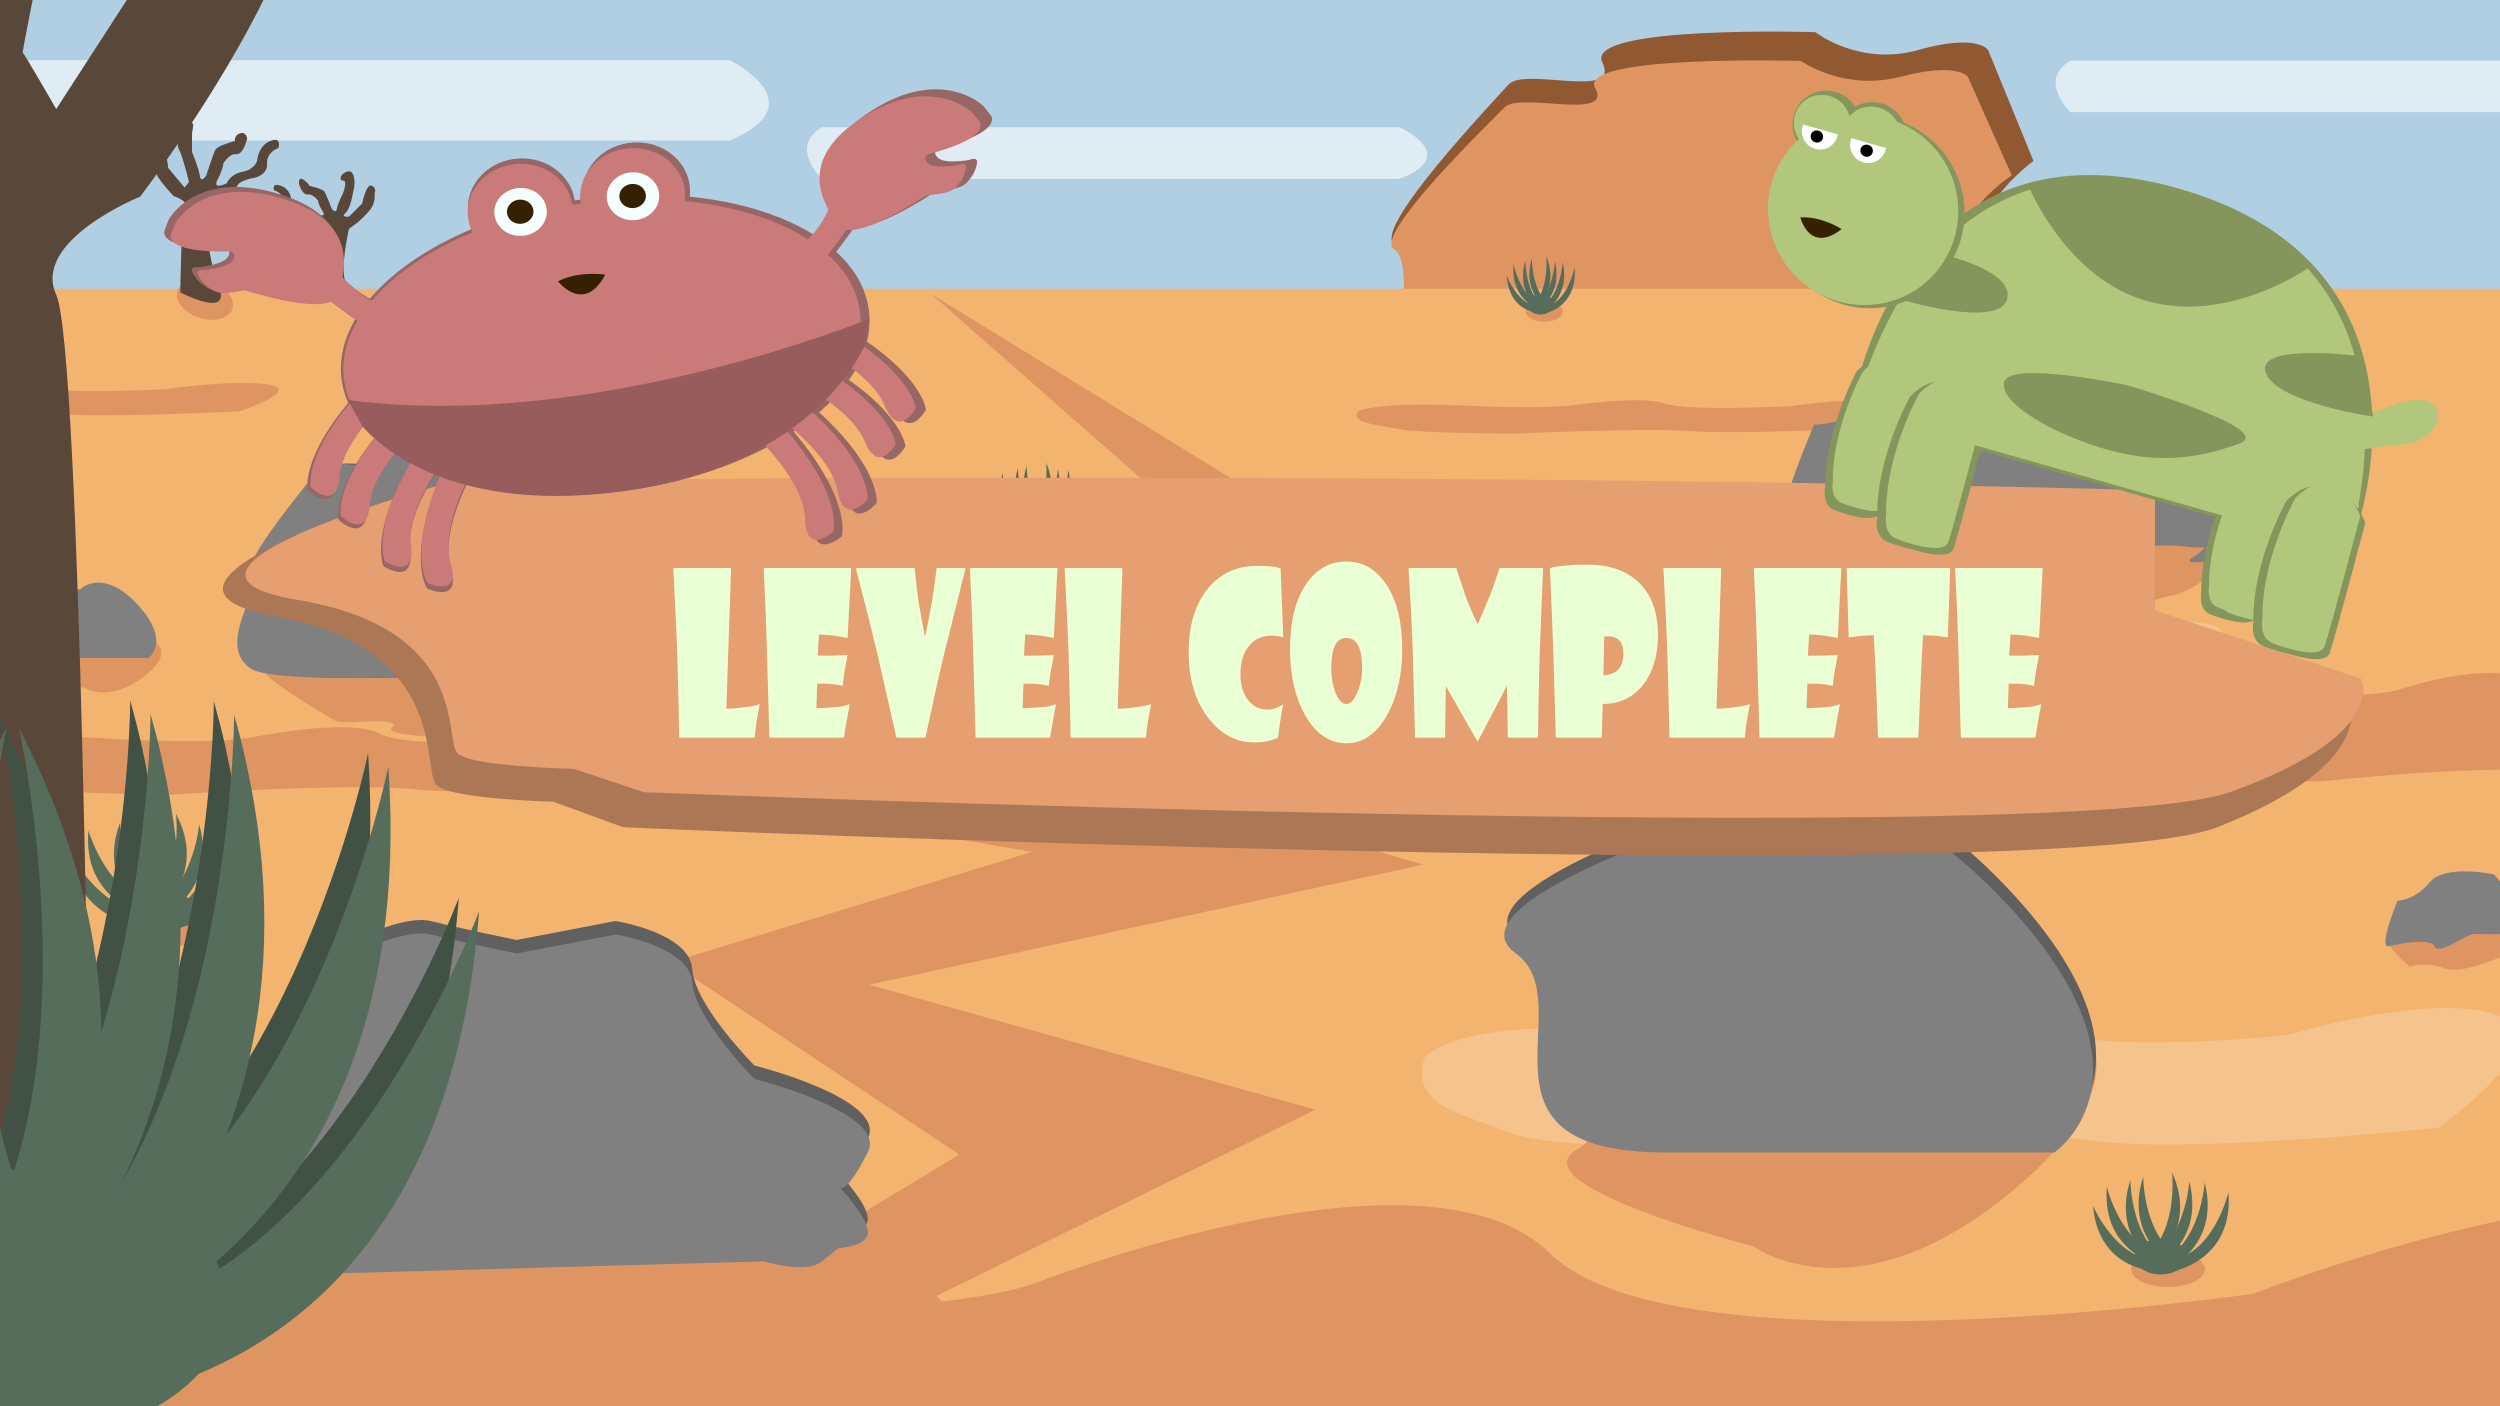 <?xml version="1.0" encoding="UTF-8"?><svg id="Layer_1" xmlns="http://www.w3.org/2000/svg" width="1920" height="1080" viewBox="0 0 1920 1080"><rect x="0" y="0" width="1920" height="1080" fill="#333333" stroke="none"/><defs><style>.cls-1{fill:#de9562;}.cls-1,.cls-2,.cls-3,.cls-4,.cls-5,.cls-6,.cls-7,.cls-8,.cls-9,.cls-10,.cls-11,.cls-12,.cls-13,.cls-14,.cls-15,.cls-16,.cls-17,.cls-18,.cls-19,.cls-20,.cls-21,.cls-22,.cls-23,.cls-24{stroke-width:0px;}.cls-2{fill:#415245;}.cls-3{fill:#606060;}.cls-4{fill:#c97a79;}.cls-5{fill:#ebffd4;}.cls-7{fill:#e59f71;}.cls-8{fill:#ac7755;}.cls-9{fill:#f4fffe;}.cls-10{fill:#576d5c;}.cls-11{fill:#b1c87c;}.cls-12{fill:gray;}.cls-13{fill:#b0cfe3;}.cls-14{fill:#f3b46f;}.cls-15{fill:#976665;}.cls-16{fill:#fff;}.cls-17{fill:#85965d;}.cls-18{fill:#59483a;}.cls-19{fill:#915932;}.cls-20{fill:#dfecf4;}.cls-21{fill:#975c5b;}.cls-22{fill:#404040;}.cls-23{fill:#352000;}.cls-24{fill:#f5c38c;}</style></defs><rect class="cls-13" x="-60.67" y="-1.9" width="1996.45" height="235.04"/><path class="cls-19" d="m1070.86,287.49l550.37-26.81s-24.69-69.63-74.06-79.27c-49.37-9.64,14.52-57.86,14.52-57.86l-34.85-85.19s-8.18-12.86-53.47,0c-45.28,12.86-79.21-13.66-79.21-13.66,0,0-178.09-5.63-163.57,23.31,14.52,28.93-59.81,3.21-72.02,16.88-12.21,13.66-105.15,111.27-87.72,122.74,17.43,11.47,0,99.87,0,99.87Z"/><path class="cls-1" d="m1070.7,280.24l531.81-23.82s-23.85-61.85-71.56-70.42c-47.71-8.57,14.03-51.4,14.03-51.4l-33.68-75.68s-7.91-11.42-51.66,0c-43.75,11.42-76.54-12.14-76.54-12.14,0,0-172.08-5-158.05,20.7,14.03,25.7-57.79,2.86-69.59,14.99-11.8,12.14-101.6,98.85-84.76,109.04,16.84,10.19,0,88.72,0,88.72Z"/><rect class="cls-14" x="-60.67" y="221.74" width="1996.45" height="894.59"/><path class="cls-20" d="m-63.27,46.24h623.8s67.49,33.23,0,61.65H-63.27s-36.39-37.84,0-61.65Z"/><path class="cls-20" d="m631.28,97.68h443.51s47.99,21.38,0,39.67h-443.51s-25.88-24.35,0-39.67Z"/><path class="cls-20" d="m1590.24,46.45h443.51s47.99,21.38,0,39.67h-443.51s-25.88-24.35,0-39.67Z"/><path class="cls-1" d="m-116.07,1056.06s69.88-114.03,430.62-69.85c360.74,44.18,478.45,0,478.45,0,0,0,301.01-118.88,397.44-23.58,96.43,95.3,540.51,30.88,540.51,30.88,0,0,306.06-120.88,446.41-53.27,140.35,67.61-127.21,309.25-127.21,309.25,0,0-547.18,75.24-747.8,34.49-200.63-40.75-746.04,29.59-746.04,29.59,0,0-410.19-3.98-497.39-52.81-87.2-48.83-209.04-68.86-174.99-204.71Z"/><path class="cls-1" d="m-36.81,575.91s17.57-15.2,108.26-9.31c90.69,5.89,120.28,0,120.28,0,0,0,75.68-15.84,99.92-3.14s135.89,4.12,135.89,4.12c0,0,76.94-16.11,112.23-7.1,35.29,9.01-31.98,41.22-31.98,41.22,0,0-137.56,10.03-188,4.6-50.44-5.43-187.55,3.94-187.55,3.94,0,0-103.12-.53-125.04-7.04-21.92-6.51-52.55-9.18-43.99-27.28Z"/><path class="cls-24" d="m1094.07,812.13s25.12-31.78,154.8-19.46c129.68,12.31,172,0,172,0,0,0,108.21-33.13,142.88-6.57,34.67,26.56,194.31,8.6,194.31,8.6,0,0,110.03-33.68,160.48-14.84,50.46,18.84-45.73,86.17-45.73,86.17,0,0-196.71,20.96-268.83,9.61-72.12-11.35-268.19,8.25-268.19,8.25,0,0-147.46-1.11-178.81-14.72-31.35-13.61-75.15-19.19-62.91-57.04Z"/><path class="cls-1" d="m1613.35,544.84s17.57-24.51,108.26-15.01c90.69,9.5,120.28,0,120.28,0,0,0,75.68-25.55,99.92-5.07,24.24,20.48,135.89,6.64,135.89,6.64,0,0,76.94-25.98,112.23-11.45,35.29,14.53-31.98,66.46-31.98,66.46,0,0-137.56,16.17-188,7.41-50.44-8.76-187.55,6.36-187.55,6.36,0,0-103.12-.86-125.04-11.35-21.92-10.49-52.55-14.8-43.99-44Z"/><path class="cls-1" d="m289.8,805.48s32.23-4.89,33.76-10.76,26.16-1.46,31.68-3.51c5.51-2.06,27.99-8.91,27.99-8.91,0,0,7.48,5.6,5.49,16.75-2,11.15.1,1.8-9.51,16.53,0,0-34.21,16.75-48.87,11.32-14.67-5.43-26.71-1.29-26.71-1.29,0,0-22.1-18.68-13.81-20.13Z"/><path class="cls-12" d="m287.54,809.9s31.81-7.69,35.05,0c3.24,7.69,25.05-9.83,30.87-9.4s29.06,0,29.06,0c0,0,5.31-11.41,0-26.42-5.31-15.01-.46-2.62-14.03-19.28,0,0-37.32-8.35-49.44,6.08-12.12,14.43-24.72,14-24.72,14,0,0-15.03,36.74-6.79,35.03Z"/><path class="cls-1" d="m58.93,492.33h59.08s17.83,8.69-8.58,28.1-43.5,8.18-43.5,8.18c0,0-40.26-9.2-29.84-14.56s-9-21.72,22.85-21.72Z"/><path class="cls-12" d="m55.05,505.34h59.08s17.83-12.72-8.58-41.16c-26.41-28.44-43.5-11.97-43.5-11.97,0,0-40.26,13.47-29.84,21.33s-9,31.81,22.85,31.81Z"/><path class="cls-1" d="m1836.75,722.27s32.23-4.89,33.76-10.76c1.52-5.87,26.16-1.46,31.68-3.51,5.51-2.06,27.99-8.91,27.99-8.91,0,0,7.48,5.6,5.49,16.75-2,11.15.1,1.8-9.51,16.53,0,0-34.21,16.75-48.87,11.32-14.67-5.43-26.71-1.29-26.71-1.29,0,0-22.1-18.68-13.81-20.13Z"/><path class="cls-12" d="m1834.48,726.7s31.81-7.69,35.05,0c3.24,7.69,25.05-9.83,30.87-9.4s29.06,0,29.06,0c0,0,5.31-11.41,0-26.42-5.31-15.01-.46-2.62-14.03-19.28,0,0-37.32-8.35-49.44,6.08-12.12,14.43-24.72,14-24.72,14,0,0-15.03,36.74-6.79,35.03Z"/><path class="cls-1" d="m1639.82,418.72h59.08s17.83,8.69-8.58,28.1-43.5,8.18-43.5,8.18c0,0-40.26-9.2-29.84-14.56s-9-21.72,22.85-21.72Z"/><path class="cls-12" d="m1635.94,431.73h59.08s17.83-12.72-8.58-41.16c-26.41-28.44-43.5-11.97-43.5-11.97,0,0-40.26,13.47-29.84,21.33s-9,31.81,22.85,31.81Z"/><path class="cls-1" d="m1042.86,316.02s12.58-7.54,77.54-4.62c64.96,2.92,86.16,0,86.16,0,0,0,54.21-7.86,71.57-1.56,17.36,6.3,97.33,2.04,97.33,2.04,0,0,55.11-7.99,80.39-3.52s-22.91,20.45-22.91,20.45c0,0-98.53,4.97-134.66,2.28-36.13-2.69-134.34,1.96-134.34,1.96,0,0-73.87-.26-89.57-3.49-15.7-3.23-37.64-4.55-31.51-13.54Z"/><path class="cls-1" d="m-206.27,303.11s12.58-7.54,77.54-4.62c64.96,2.92,86.16,0,86.16,0,0,0,54.21-7.86,71.57-1.56,17.36,6.3,97.33,2.04,97.33,2.04,0,0,55.11-7.99,80.39-3.52,25.27,4.47-22.91,20.45-22.91,20.45,0,0-98.53,4.97-134.66,2.28-36.13-2.69-134.34,1.96-134.34,1.96,0,0-73.87-.26-89.57-3.49s-37.64-4.55-31.51-13.54Z"/><path class="cls-24" d="m1221.41,490.63s14.49-10.92,89.3-6.69c74.81,4.23,99.22,0,99.22,0,0,0,62.42-11.38,82.42-2.26,20,9.12,112.09,2.96,112.09,2.96,0,0,63.47-11.57,92.58-5.1,29.11,6.47-26.38,29.6-26.38,29.6,0,0-113.47,7.2-155.08,3.3s-154.71,2.83-154.71,2.83c0,0-85.06-.38-103.15-5.06s-43.35-6.59-36.29-19.6Z"/><polygon class="cls-1" points="719.01 995.33 1010.14 852.25 667.52 756.24 1093.01 664 775.86 571.75 1021.26 413.99 714.77 225.55 924.56 409.85 531.9 609.58 792.5 654.21 514.87 739.11 736.76 886.75 538.78 1006.25 747.47 1153.09 879.47 1153.09 719.01 995.33"/><path class="cls-24" d="m229.05,403.17s14.49-15.71,89.3-9.62c74.81,6.09,99.22,0,99.22,0,0,0,62.42-16.38,82.42-3.25,20,13.13,112.09,4.25,112.09,4.25,0,0,63.47-16.65,92.58-7.34,29.11,9.32-26.38,42.61-26.38,42.61,0,0-113.47,10.37-155.08,4.75-41.61-5.61-154.71,4.08-154.71,4.08,0,0-85.06-.55-103.15-7.28-18.08-6.73-43.35-9.49-36.29-28.21Z"/><path class="cls-18" d="m245.96,219.99s10.25-20.29,8.74-45.69c0,0-13.16-7.26-16.5-2.81-3.34,4.45-11.01,10.23-14.1,9.09s-8.25.91-8.25.91c0,0-10.05-2.57-2.6-4.64s12.22-1.16,12.22-1.16c0,0,10.92-5.64,10.6-9.29s-10.64-4.96-10.64-4.96c0,0-8.41-1.24-7.98-7.27s-6.94-7.96-6.94-7.96c0,0-2.42-6.08,5.08-3.57s7.98,10.05,7.98,10.05c0,0,1.34,4.48,8.92,5.66,7.58,1.17,9.7,5.87,9.7,5.87,0,0,9.27,3.88,5.59-1.96s-3.46-8.09-3.46-8.09c0,0-3.67-5.31-7.98-4.83s-6.65-7.89-6.65-7.89c0,0-.98-7.21,4.26-2.79,5.24,4.42,3.19,3.98,3.19,3.98,0,0,10.81,2.14,12.24,4.78s5.47,13.01,5.47,13.01c0,0,3.23,3.9,3.84,0,.61-3.9,4.79-12.15,4.79-12.15,0,0,3.74-9.65,0-9.63s-.8-4.53-.8-4.53c0,0,6.11-5.72,8.52,0,2.41,5.72,0,13.29,0,13.29,0,0-1.75,12.52-5.85,16.12-4.11,3.6,2.66,2.85,2.66,2.85l10.11-10.05s3.32-15.97,7.45-13.71,2.13,5.65,2.13,5.65c0,0,.94,6.98-2.93,12.15s-10.11,10.4-10.11,10.4l-6.65,4.97s-10.81,46.71,2.66,44.21c0,0-27.61,12.1-24.71,0Z"/><ellipse class="cls-1" cx="1665.03" cy="974.75" rx="28.29" ry="13.71"/><path class="cls-10" d="m1661.03,972.05s-47.13-8.1-42.97-60.56c0,0,11.31,47.28,44.45,51.85l-1.48,8.71Z"/><path class="cls-10" d="m1659.67,976.38s-47.63,2.15-52.27-50.26c0,0,18.97,44,52.27,41.39v8.87Z"/><path class="cls-10" d="m1663.76,977.39s-43.65-21.76-27.6-71.18c0,0,.08,48.99,31.02,63.21l-3.42,7.98Z"/><path class="cls-10" d="m1668.59,976.45s47.12-8.24,42.83-60.69c0,0-11.2,47.31-44.33,51.98l1.5,8.71Z"/><path class="cls-10" d="m1661.11,976.87s44.93-18.09,32.09-68.71c0,0-3.22,48.86-34.99,60.47l2.9,8.24Z"/><path class="cls-10" d="m1649.31,976.16s44.93-18.09,32.09-68.71c0,0-3.22,48.86-34.99,60.47l2.9,8.24Z"/><path class="cls-10" d="m1648.65,975.01s40.9-27.81,19.5-74.56c0,0,5.35,48.62-23.78,67.13l4.28,7.42Z"/><path class="cls-10" d="m1673.58,975s-43.65-21.76-27.6-71.18c0,0,.08,48.99,31.02,63.21l-3.42,7.98Z"/><ellipse class="cls-10" cx="1659.35" cy="965.06" rx="19.92" ry="13.76"/><ellipse class="cls-1" cx="1186" cy="239.26" rx="14.23" ry="7.85"/><path class="cls-10" d="m1183.98,237.71s-23.7-4.64-21.61-34.69c0,0,5.69,27.08,22.35,29.7l-.74,4.99Z"/><path class="cls-10" d="m1183.3,240.19s-23.95,1.23-26.29-28.79c0,0,9.54,25.2,26.29,23.7v5.08Z"/><path class="cls-10" d="m1185.36,240.77s-21.95-12.46-13.88-40.77c0,0,.04,28.06,15.6,36.2l-1.72,4.57Z"/><path class="cls-10" d="m1187.79,240.23s23.69-4.72,21.54-34.76c0,0-5.63,27.1-22.29,29.77l.75,4.99Z"/><path class="cls-10" d="m1184.02,240.47s22.6-10.36,16.14-39.35c0,0-1.62,27.98-17.6,34.64l1.46,4.72Z"/><path class="cls-10" d="m1178.09,240.06s22.6-10.36,16.14-39.35c0,0-1.62,27.98-17.6,34.64l1.46,4.72Z"/><path class="cls-10" d="m1177.76,239.41s20.57-15.93,9.81-42.7c0,0,2.69,27.84-11.96,38.45l2.15,4.25Z"/><path class="cls-10" d="m1190.29,239.4s-21.95-12.46-13.88-40.77c0,0,.04,28.06,15.6,36.2l-1.72,4.57Z"/><ellipse class="cls-10" cx="1183.14" cy="233.71" rx="10.02" ry="7.88"/><ellipse class="cls-1" cx="801.35" cy="409.06" rx="19.15" ry="9.93"/><path class="cls-10" d="m798.64,407.11s-31.9-5.86-29.09-43.83c0,0,7.66,34.22,30.08,37.53l-1,6.31Z"/><path class="cls-10" d="m797.72,410.25s-32.24,1.56-35.38-36.38c0,0,12.84,31.85,35.38,29.96v6.42Z"/><path class="cls-10" d="m800.49,410.98s-29.54-15.75-18.68-51.52c0,0,.05,35.46,20.99,45.75l-2.32,5.77Z"/><path class="cls-10" d="m803.76,410.3s31.89-5.96,28.99-43.93c0,0-7.58,34.24-30,37.63l1.01,6.3Z"/><path class="cls-10" d="m798.69,410.6s30.41-13.1,21.72-49.73c0,0-2.18,35.36-23.68,43.77l1.96,5.96Z"/><path class="cls-10" d="m790.71,410.08s30.41-13.1,21.72-49.73c0,0-2.18,35.36-23.68,43.77l1.96,5.96Z"/><path class="cls-10" d="m790.26,409.25s27.68-20.13,13.2-53.96c0,0,3.62,35.19-16.1,48.59l2.9,5.37Z"/><path class="cls-10" d="m807.14,409.24s-29.54-15.75-18.68-51.52c0,0,.05,35.46,20.99,45.75l-2.32,5.77Z"/><ellipse class="cls-10" cx="797.51" cy="402.05" rx="13.48" ry="9.96"/><ellipse class="cls-1" cx="157.46" cy="230.31" rx="14.41" ry="22.17" transform="translate(-110.16 309.18) rotate(-72.06)"/><ellipse class="cls-1" cx="130.96" cy="710.83" rx="37.95" ry="15.84"/><path class="cls-10" d="m125.59,707.71s-63.23-9.35-57.65-69.94c0,0,15.17,54.6,59.63,59.88l-1.98,10.06Z"/><path class="cls-10" d="m123.77,712.72s-63.9,2.49-70.12-58.04c0,0,25.45,50.82,70.12,47.8v10.25Z"/><path class="cls-10" d="m129.26,713.88s-58.55-25.13-37.02-82.2c0,0,.1,56.58,41.61,72.99l-4.59,9.21Z"/><path class="cls-10" d="m135.74,712.8s63.2-9.52,57.45-70.09c0,0-15.02,54.64-59.46,60.03l2.01,10.06Z"/><path class="cls-10" d="m125.7,713.29s60.27-20.89,43.04-79.35c0,0-4.32,56.42-46.94,69.84l3.89,9.51Z"/><path class="cls-10" d="m109.88,712.46s60.27-20.89,43.04-79.35c0,0-4.32,56.42-46.94,69.84l3.89,9.51Z"/><path class="cls-10" d="m108.99,711.13s54.86-32.12,26.16-86.1c0,0,7.17,56.14-31.9,77.52l5.74,8.57Z"/><path class="cls-10" d="m142.43,711.12s-58.55-25.13-37.02-82.2c0,0,.1,56.58,41.61,72.99l-4.59,9.21Z"/><ellipse class="cls-10" cx="123.34" cy="699.64" rx="26.72" ry="15.89"/><path class="cls-18" d="m169.43,224.54s-12.84-30.47-10.94-68.63c0,0,16.48-10.91,20.66-4.22s13.78,15.37,17.66,13.65c3.88-1.72,7.45,2.09,10.33,1.36s12.58-3.86,3.25-6.97c-9.33-3.11-15.3-1.75-15.3-1.75,0,0-13.68-8.47-13.28-13.95s13.33-7.45,13.33-7.45c0,0,10.53-1.86,10-10.93-.53-9.07,8.7-11.96,8.7-11.96,0,0,3.03-9.14-6.36-5.36-9.4,3.78-10,15.09-10,15.09,0,0-1.68,6.73-11.18,8.5-9.5,1.76-12.15,8.82-12.15,8.82,0,0-11.61,5.83-7-2.95,4.61-8.77,4.33-12.15,4.33-12.15,0,0,4.6-7.97,10-7.26s8.33-11.85,8.33-11.85c0,0-.5-5.52-5.33-4.18s-4,5.97-4,5.97c0,0-13.54,3.21-15.33,7.19-1.79,3.98-6.86,19.55-6.86,19.55,0,0-4.05,5.85-4.81,0-.76-5.85-6-18.24-6-18.24,0,0-.1-14.5,0-14.46s1.05-6.7,1-6.8-9.46-12.26-10.66,0c-1.2,12.26-2.38,15.51,0,19.96s7.43,24.24,7.33,24.22-3.33,4.28-3.33,4.28c0,0-12.75-15.04-12.66-15.1s-1.45-18.13-9.33-20.59c-7.88-2.46-7.36,3.17-2.67,8.49,4.7,5.32-1.17,10.49,3.67,18.24,4.84,7.75,12.66,15.62,12.66,15.62,0,0,10.79,3.32,8.33,7.46s-3.36,66.39-3.33,66.4,34.58,18.17,30.94,0Z"/><path class="cls-18" d="m-170.46,897.37S-71.11,589.47-85.76,203.85c0,0-127.51-110.2-159.9-42.69-32.39,67.51-106.67,155.34-136.69,137.94-30.02-17.4-57.66,21.12-79.95,13.74-22.29-7.37-97.38-39-25.17-70.42,72.21-31.42,118.43-17.67,118.43-17.67,0,0,105.84-85.63,102.75-141.01-3.09-55.38-103.16-75.26-103.16-75.26,0,0-81.5-18.8-77.37-110.42,4.13-91.62-67.3-120.83-67.3-120.83,0,0-23.48-92.33,49.25-54.14,72.73,38.19,77.37,152.5,77.37,152.5,0,0,12.98,68.05,86.49,85.87,73.51,17.82,94.04,89.13,94.04,89.13,0,0,89.85,58.89,54.16-29.78-35.69-88.67-33.53-122.74-33.53-122.74,0,0-35.59-80.58-77.37-73.34-41.78,7.25-64.47-119.72-64.47-119.72,0,0,3.88-55.81,41.26-42.28,37.38,13.53,30.95,60.36,30.95,60.36,0,0,104.81,32.43,118.63,72.62C-123.52-164.1-84.29-6.79-84.29-6.79c0,0,31.33,59.12,37.21,0C-41.2-65.91-.66-191.14-.66-191.14c0,0,.79-146.52,0-146.14s-8.15-67.67-7.74-68.73,73.23-123.91,82.53,0c9.29,123.91,18.45,156.73,0,201.71C55.68-159.32,16.65,40.68,17.4,40.44s25.79,43.3,25.79,43.3c0,0,98.63-152.02,98-152.59-.63-.58,11.21-183.16,72.21-208.07,61-24.9,56.98,32.04,20.63,85.78-36.35,53.74,9.08,106-28.37,184.35-37.45,78.35-98,157.81-98,157.81,0,0-83.5,33.59-64.47,75.38,19.02,41.79,26.03,670.92,25.79,670.97s-267.6,183.62-239.43,0Z"/><path class="cls-3" d="m229.64,968.47l357.08-10.09s31.94,10.09,44.46,0l12.52-10.09s22.79-1.12,22.79-12.33-20.89-33.62-20.89-33.62c0,0,5.7,2.34,20.89-27.97,15.19-30.31-87.11-56.09-87.11-56.09,0,0-45.84-45.95-47.74-73.97s-58.88-36.98-58.88-36.98l-75.97,14.57s-39.02-7.85-66.05-14.57c-27.02-6.72-103,31.79-101.1,59.04,1.9,27.25-60.78,97.86-60.78,97.86,0,0,32.29,105.35,60.78,104.23Z"/><path class="cls-1" d="m594.82,892.54l-306.17,37.84s-29.18-2.01-38.33,4.1l-9.15,6.11s-19.47,2.65-17.64,8.15c1.83,5.5,23.49,14.59,23.49,14.59,0,0-5.29-.63-13.45,15.66-8.16,16.29,84.24,19.52,84.24,19.52,0,0,47.01,18.34,53.22,31.93,6.21,13.59,56.79,12.74,56.79,12.74l63.12-14.15s34.92.26,59.31,1.07c24.39.81,83.6-25.1,77.52-38.31-6.08-13.21,36.43-53.66,36.43-53.66,0,0-45.02-48.76-69.39-45.59Z"/><path class="cls-12" d="m229.71,978.82l357.08-10.09s31.94,10.09,44.46,0l12.52-10.09s22.79-1.12,22.79-12.33-20.89-33.62-20.89-33.62c0,0,5.7,2.34,20.89-27.97,15.19-30.31-87.11-56.09-87.11-56.09,0,0-45.84-45.95-47.74-73.97-1.9-28.02-58.88-36.98-58.88-36.98l-75.97,14.57s-39.02-7.85-66.05-14.57c-27.02-6.72-103,31.79-101.1,59.04,1.9,27.25-60.78,97.86-60.78,97.86,0,0,32.29,105.35,60.78,104.23Z"/><path class="cls-1" d="m202.63,477.79c26.71-9.44,328.57,1.38,338.49,9.08,9.92,7.69-15.18,23.57-45.55,26.83-30.37,3.26,8.93,19.59,8.93,19.59l-21.43,28.84s-5.03,4.35-32.88,0-48.72,4.62-48.72,4.62c0,0-109.53,1.9-100.6-7.89s-36.79-1.09-44.29-5.71c-7.51-4.62-64.67-37.66-53.95-41.55,10.72-3.88-26.71-24.36,0-33.81Z"/><path class="cls-3" d="m202.4,513.15c26.71,19.33,328.5-2.83,338.41-18.57,9.92-15.74-15.18-48.23-45.54-54.91-30.36-6.68,8.93-40.08,8.93-40.08l-21.43-59s-5.03-8.91-32.88,0c-27.84,8.91-48.7-9.46-48.7-9.46,0,0-109.5-3.9-100.57,16.14,8.93,20.04-36.78,2.23-44.28,11.69s-64.65,77.07-53.94,85.01-26.71,49.85,0,69.18Z"/><path class="cls-12" d="m192.03,513.18c26.71,19.33,328.5-2.83,338.41-18.57,9.92-15.74-15.18-48.23-45.54-54.91-30.36-6.68,8.93-40.08,8.93-40.08l-21.43-59s-5.03-8.91-32.88,0-48.7-9.46-48.7-9.46c0,0-109.5-3.9-100.57,16.14,8.93,20.04-36.78,2.23-44.28,11.69-7.51,9.46-64.65,77.07-53.94,85.01,10.71,7.94-26.71,49.85,0,69.18Z"/><path class="cls-1" d="m1315.06,771.84h268.37s81.01,44.4-38.98,143.64c-119.99,99.24-197.63,41.79-197.63,41.79,0,0-182.87-47.01-135.55-74.43,47.32-27.42-40.91-110.99,103.79-110.99Z"/><path class="cls-3" d="m1281.67,874.81h298.39s90.07-61.2-43.34-198c-133.41-136.8-219.74-57.6-219.74-57.6,0,0-203.33,64.8-150.71,102.6,52.62,37.8-45.48,153,115.4,153Z"/><path class="cls-12" d="m1279.37,885.11h298.39s90.07-61.2-43.34-198c-133.41-136.8-219.74-57.6-219.74-57.6,0,0-203.33,64.8-150.71,102.6,52.62,37.8-45.48,153,115.4,153Z"/><path class="cls-22" d="m1018.47,604.16l72.45,13.12,37.51-13.12v-59.36s-19.4-20.66-23.02-39.03c-3.62-18.37-19.92-12.46-19.92-12.46l-.96-10.22s1.56-12.08-19.57-8.8c-21.13,3.28-29.83-.56-29.83-.56,0,0-29.17,33.51-27.44,51.8,1.73,18.29-.07,78.9-.07,78.9,0,0-9.67,3.67,10.86-.27Z"/><path class="cls-3" d="m1027.01,602.48v-56.68l27.74-32.29s4.03-26.31-17.65-53.57c-21.69-27.26-213.53,0-213.53,0l-9.38,11s-13.62.96-15.63,7.17c-2.02,6.22,2.02,58.83-21.69,72.7s21.18,55.96,21.18,55.96c0,0,122.05,5.74,228.96-4.3Z"/><path class="cls-3" d="m1039.08,608.09s18.72,10.49,29.58,4.59l10.87-5.9s-1.81-18.9,0-28.47c1.81-9.57-16.8-15.59-17.15-38.16s-82.82,0-82.82,0l-12.32,1.04s7.03,25.49,18.91,31.11-8.64,27.27-8.64,27.27l8.64,14.92,52.94-6.39Z"/><path class="cls-1" d="m1021.44,554.27l70.5-8.71,36.5,8.71v39.39s-18.88,13.71-22.4,25.9c-3.52,12.19-19.39,8.27-19.39,8.27l-.93,6.78s1.52,8.02-19.04,5.84c-20.56-2.18-29.03.37-29.03.37,0,0-28.39-22.24-26.7-34.38,1.68-12.14-.07-52.36-.07-52.36,0,0-9.41-2.43,10.57.18Z"/><path class="cls-1" d="m1029.74,555.38v37.62l26.99,21.43s3.93,17.46-17.18,35.55c-21.1,18.09-207.78,0-207.78,0l-9.12-7.3s-13.25-.63-15.21-4.76c-1.96-4.13,1.96-39.04-21.1-48.25-23.06-9.21,20.61-37.14,20.61-37.14,0,0,118.76-3.81,222.79,2.86Z"/><path class="cls-1" d="m1041.49,551.66s18.21-6.96,28.79-3.05l10.57,3.92s-1.76,12.54,0,18.9c1.76,6.35-16.35,10.35-16.69,25.33-.35,14.98-80.59,0-80.59,0l-11.99-.69s6.84-16.92,18.4-20.65c11.56-3.73-8.41-18.09-8.41-18.09l8.41-9.9,51.51,4.24Z"/><path class="cls-12" d="m1018.78,613.08l72.45,13.12,37.51-13.12v-59.36s-19.4-20.66-23.02-39.03-19.92-12.46-19.92-12.46l-.96-10.22s1.56-12.08-19.57-8.8c-21.13,3.28-29.83-.56-29.83-.56,0,0-29.17,33.51-27.44,51.8s-.07,78.9-.07,78.9c0,0-9.67,3.67,10.86-.27Z"/><path class="cls-12" d="m1027.31,611.41v-56.68l27.74-32.29s4.03-26.31-17.65-53.57c-21.69-27.26-213.53,0-213.53,0l-9.38,11s-13.62.96-15.63,7.17c-2.02,6.22,2.02,58.83-21.69,72.7-23.7,13.87,21.18,55.96,21.18,55.96,0,0,122.05,5.74,228.96-4.3Z"/><path class="cls-12" d="m1039.38,617.02s18.72,10.49,29.58,4.59l10.87-5.9s-1.81-18.9,0-28.47-16.8-15.59-17.15-38.16c-.36-22.57-82.82,0-82.82,0l-12.32,1.04s7.03,25.49,18.91,31.11c11.88,5.62-8.64,27.27-8.64,27.27l8.64,14.92,52.94-6.39Z"/><path class="cls-3" d="m1394.71,428.42s101.19-23.02,111.49,0c10.3,23.02,79.67-29.41,98.17-28.13,18.5,1.28,92.43-.02,92.43-.02,0,0,16.89-34.15,0-79.08-16.89-44.93-1.47-7.85-44.64-57.71,0,0-118.71-24.99-157.25,18.19-38.54,43.18-78.62,41.91-78.62,41.91,0,0-47.79,109.97-21.58,104.85Z"/><path class="cls-3" d="m1619.11,434.7s31.88-23.31,83.7-17.27c51.81,6.04,12.95-31.95,12.95-31.95,0,0-14.95-46.63-50.82-35.4-35.87,11.23-25.41,18.49-25.41,18.49,0,0-38.81,3.08-52.54,22.95-13.72,19.87-27.67,19.01-27.67,25.91s59.78,17.27,59.78,17.27Z"/><path class="cls-1" d="m1373.31,402.29s100.85,9.69,111.11,0c10.27-9.69,79.41,12.38,97.84,11.84,18.44-.54,92.12,0,92.12,0,0,0,16.83,14.37,0,33.29-16.83,18.91-1.47,3.3-44.49,24.29,0,0-118.31,10.52-156.72-7.66-38.41-18.18-78.36-17.64-78.36-17.64,0,0-47.63-46.29-21.51-44.13Z"/><path class="cls-1" d="m1596.96,399.65s31.78,9.81,83.42,7.27c51.64-2.54,12.91,13.45,12.91,13.45,0,0-14.9,19.63-50.65,14.9-35.75-4.72-25.32-7.78-25.32-7.78,0,0-38.68-1.3-52.36-9.66-13.68-8.36-27.58-8-27.58-10.91s59.58-7.27,59.58-7.27Z"/><path class="cls-12" d="m1371.72,430.9s101.19-23.02,111.49,0c10.3,23.02,79.67-29.41,98.17-28.13s92.43-.02,92.43-.02c0,0,16.89-34.15,0-79.08-16.89-44.93-1.47-7.85-44.64-57.71,0,0-118.71-24.99-157.25,18.19s-78.62,41.91-78.62,41.91c0,0-47.79,109.97-21.58,104.85Z"/><path class="cls-12" d="m1596.13,437.18s31.88-23.31,83.7-17.27c51.81,6.04,12.95-31.95,12.95-31.95,0,0-14.95-46.63-50.82-35.4-35.87,11.23-25.41,18.49-25.41,18.49,0,0-38.81,3.08-52.54,22.95-13.72,19.87-27.67,19.01-27.67,25.91s59.78,17.27,59.78,17.27Z"/><path class="cls-2" d="m4.74,1077.33s-285.5-164.88-180.5-539.36c0,0,.49,371.22,202.89,478.92l-22.39,60.43Z"/><path class="cls-2" d="m68.96,1076.79s-285.5-164.88-180.5-539.36c0,0,.49,371.22,202.89,478.92l-22.39,60.43Z"/><ellipse class="cls-2" cx="-3.83" cy="992.16" rx="163.03" ry="104.27"/><path class="cls-2" d="m35.39,1053.36s-211.4-184.45-45.88-505.21c0,0-74.46,331.59,77.25,454.16l-31.38,51.05Z"/><path class="cls-2" d="m1.61,1037.34s308.3-61.35,281.08-458.88c0,0-73.99,358.23-290.73,392.86l9.65,66.02Z"/><path class="cls-2" d="m10.51,1070.2s311.56,16.32,341.88-380.82c0,0-124.07,333.41-341.88,313.6v67.23Z"/><path class="cls-2" d="m-16.26,1077.84s285.5-164.88,180.5-539.36c0,0-.49,371.22-202.89,478.92l22.39,60.43Z"/><path class="cls-2" d="m-80.48,1077.3s285.5-164.88,180.5-539.36c0,0-.49,371.22-202.89,478.92l22.39,60.43Z"/><path class="cls-2" d="m-46.92,1053.86S164.48,869.42-1.04,548.65c0,0,74.46,331.59-77.25,454.16l31.38,51.05Z"/><path class="cls-10" d="m2.44,1047.17s-308.3-61.35-281.08-458.88c0,0,73.99,358.23,290.73,392.86l-9.65,66.02Z"/><path class="cls-10" d="m20.32,1087.67s-285.5-164.88-180.5-539.36c0,0,.49,371.22,202.89,478.92l-22.39,60.43Z"/><path class="cls-10" d="m84.54,1087.13s-285.5-164.88-180.5-539.36c0,0,.49,371.22,202.89,478.92l-22.39,60.43Z"/><ellipse class="cls-10" cx="11.75" cy="1002.49" rx="163.03" ry="104.27"/><path class="cls-10" d="m50.97,1063.69s-211.4-184.45-45.88-505.21c0,0-74.46,331.59,77.25,454.16l-31.38,51.05Z"/><path class="cls-10" d="m17.19,1047.68s308.3-61.35,281.08-458.88c0,0-73.99,358.23-290.73,392.86l9.65,66.02Z"/><path class="cls-10" d="m26.09,1080.53s311.56,16.32,341.88-380.82c0,0-124.07,333.41-341.88,313.6v67.23Z"/><path class="cls-10" d="m-.68,1088.17s285.5-164.88,180.5-539.36c0,0-.49,371.22-202.89,478.92l22.39,60.43Z"/><path class="cls-10" d="m-64.9,1087.64s285.5-164.88,180.5-539.36c0,0-.49,371.22-202.89,478.92l22.39,60.43Z"/><path class="cls-10" d="m-31.34,1064.2s211.4-184.45,45.88-505.21c0,0,74.46,331.59-77.25,454.16l31.38,51.05Z"/><path class="cls-8" d="m1645,380.92v101.16l159.03,57.62s23.13,46.95-101.2,95.61c-124.33,48.66-1224.28,0-1224.28,0l-53.76-19.63s-78.07-1.71-89.64-12.8c-11.57-11.1,11.57-105-124.33-129.75-135.9-24.76,121.44-99.88,121.44-99.88,0,0,699.74-10.24,1312.74,7.68Z"/><path class="cls-7" d="m1655,376.57v92.18l158.25,52.51s23.02,42.78-100.7,87.12c-123.72,44.34-1218.25,0-1218.25,0l-53.49-17.89s-77.69-1.56-89.19-11.67c-11.51-10.11,11.51-95.68-123.72-118.24-135.23-22.56,120.84-91.01,120.84-91.01,0,0,696.29-9.33,1306.26,7Z"/><path class="cls-5" d="m583.49,540.82c-.43,2.26-1.22,6.53-2.37,12.8-.6,3.68-1.11,7.97-1.54,12.89h-57.89c-.21-13.29-.75-35.16-1.6-65.64-.55-15.6-1.56-37.14-3.01-64.62h44.4l-3.65,108.04c4.14,0,10.34-.59,18.62-1.78,1.71-.22,4.05-.79,7.04-1.7Z"/><path class="cls-5" d="m653.73,436.26l-2.75,53.68c-1.58-.34-4.99-.93-10.24-1.78-3.58-.45-7.51-.73-11.77-.85l-.96,16.2c4.69.17,12.35.03,22.97-.42-.47,2.09-1.22,5.99-2.24,11.7-.6,3.45-1.13,7.44-1.6,11.96-1.24-.39-4.33-.9-9.28-1.53-2.3-.17-5.72-.23-10.24-.17l-.64,18.91c3.2-.05,9.08-.42,17.66-1.1,1.62-.17,4.29-.85,8-2.04-.34,1.75-1.13,5.96-2.37,12.63-.6,3.45-1.32,7.8-2.17,13.06h-57.25l-1.85-66.49c-.34-15.21-1.17-36.46-2.5-63.77h67.23Z"/><path class="cls-5" d="m741.62,436.26c-3.54,13.91-9.21,36.61-17.02,68.1-3.58,14.81-8.21,35.53-13.88,62.16h-22.26c-2.86-12.89-7.63-33.95-14.33-63.18-3.8-16.17-9.43-38.53-16.89-67.08h45.23c.43,5.37,1.43,14.11,3.01,26.2,1.07,6.45,2.73,15.32,4.99,26.63,1.19-5.48,2.94-14.42,5.25-26.8,1.07-6.67,2.28-15.35,3.65-26.03h22.26Z"/><path class="cls-5" d="m812.12,436.26l-2.75,53.68c-1.58-.34-4.99-.93-10.24-1.78-3.58-.45-7.51-.73-11.77-.85l-.96,16.2c4.69.17,12.35.03,22.97-.42-.47,2.09-1.22,5.99-2.24,11.7-.6,3.45-1.13,7.44-1.6,11.96-1.24-.39-4.33-.9-9.28-1.53-2.3-.17-5.72-.23-10.24-.17l-.64,18.91c3.2-.05,9.08-.42,17.66-1.1,1.62-.17,4.29-.85,8-2.04-.34,1.75-1.13,5.96-2.37,12.63-.6,3.45-1.32,7.8-2.17,13.06h-57.25l-1.85-66.49c-.34-15.21-1.17-36.46-2.5-63.77h67.23Z"/><path class="cls-5" d="m884.03,540.82c-.43,2.26-1.22,6.53-2.37,12.8-.6,3.68-1.11,7.97-1.54,12.89h-57.89c-.21-13.29-.75-35.16-1.6-65.64-.55-15.6-1.56-37.14-3.01-64.62h44.4l-3.65,108.04c4.14,0,10.34-.59,18.62-1.78,1.71-.22,4.05-.79,7.04-1.7Z"/><path class="cls-5" d="m985.55,489.6c-2.35-.96-5.35-1.44-9.02-1.44-6.82,0-12.37,2.38-16.63,7.12-4.82,5.32-7.23,12.98-7.23,22.98,0,7.8,1.91,14.21,5.73,19.21,3.82,5,8.82,7.5,15,7.5,4.22,0,8.23-1.38,12.03-4.15-.43,2.32-1.15,6.59-2.18,12.8-.6,4.13-1.17,8.42-1.73,12.89-4.78,2.43-10.9,3.65-18.36,3.65-13.52,0-25.08-6.02-34.67-18.06-10.41-13.12-15.61-30.19-15.61-51.22,0-19.45,4.48-35.16,13.43-47.15,9.55-12.78,22.75-19.17,39.6-19.17,8.1,0,13.97.62,17.59,1.87l2.05,53.17Z"/><path class="cls-5" d="m1076.9,498.59c0,19.96-3.88,36.83-11.64,50.63-8.15,14.42-18.57,21.62-31.28,21.62s-23.69-7.26-31.79-21.79c-7.63-13.68-11.45-30.5-11.45-50.46,0-21.31,4.16-38.05,12.47-50.2,7.85-11.42,18.1-17.13,30.77-17.13s22.6,5.74,30.45,17.21c8.32,12.21,12.47,28.92,12.47,50.12Zm-30.77,14.93c0-15.72-4.01-23.58-12.03-23.58s-11.71,7.92-11.71,23.74c0,6.33,1.02,12.24,3.07,17.72,2.3,6.16,5.14,9.24,8.51,9.24s6.18-3.14,8.7-9.41c2.3-5.71,3.46-11.62,3.46-17.72Z"/><path class="cls-5" d="m1185.14,436.26c-.6,11.87-1.47,33.53-2.62,64.96-.6,19.33-1.04,41.1-1.34,65.3h-23.16l-.64-39.94-22.58,43.08-24.37-42.74-.64,39.6h-23.03c-.3-12.95-.87-34.83-1.73-65.64-.6-17.75-1.69-39.29-3.26-64.62h36.66c1.28,4.13,3.48,10.8,6.59,20.01,2.39,6.56,5.65,14.3,9.79,23.23,1.83-3.84,5.2-11.79,10.11-23.83,1.75-4.47,3.99-10.94,6.72-19.42h33.52Z"/><path class="cls-5" d="m1273.29,487.65c0,16.06-3.87,28.9-11.61,38.54-7.74,9.64-18.01,14.46-30.8,14.46l-.77,25.87h-35.25l-1.85-63.18c-.55-16.28-1.43-38.64-2.62-67.08,6.65-1.75,16.4-2.63,29.23-2.63,15.65,0,28.19,4.15,37.62,12.46,10.7,9.44,16.06,23.29,16.06,41.55Zm-26.55,14.25c0-8.82-3.95-13.23-11.83-13.23-.94,0-1.9.08-2.88.25l-.64,29.68c10.24-.45,15.35-6.02,15.35-16.71Z"/><path class="cls-5" d="m1343.92,540.82c-.43,2.26-1.22,6.53-2.37,12.8-.6,3.68-1.11,7.97-1.54,12.89h-57.89c-.21-13.29-.75-35.16-1.6-65.64-.55-15.6-1.56-37.14-3.01-64.62h44.4l-3.65,108.04c4.14,0,10.34-.59,18.62-1.78,1.71-.22,4.05-.79,7.04-1.7Z"/><path class="cls-5" d="m1414.16,436.26l-2.75,53.68c-1.58-.34-4.99-.93-10.24-1.78-3.58-.45-7.51-.73-11.77-.85l-.96,16.2c4.69.17,12.35.03,22.97-.42-.47,2.09-1.22,5.99-2.24,11.7-.6,3.45-1.13,7.44-1.6,11.96-1.24-.39-4.33-.9-9.28-1.53-2.3-.17-5.72-.23-10.24-.17l-.64,18.91c3.2-.05,9.08-.42,17.66-1.1,1.62-.17,4.29-.85,8-2.04-.34,1.75-1.13,5.96-2.37,12.63-.6,3.45-1.32,7.8-2.17,13.06h-57.25l-1.85-66.49c-.34-15.21-1.17-36.46-2.5-63.77h67.23Z"/><path class="cls-5" d="m1497.77,436.26l-1.86,53.34c-1.66-.34-4.33-.76-8-1.27-2.26-.17-5.93-.34-11-.51-.26,3.34-.7,11.39-1.34,24.17-.47,12.38-1.24,30.56-2.3,54.53h-30.96c-.34-11.42-.98-29.37-1.92-53.85-.43-8.48-.88-16.76-1.34-24.85l-10.11.51-9.15,1.27-1.6-53.34h79.58Z"/><path class="cls-5" d="m1568.78,436.26l-2.75,53.68c-1.58-.34-4.99-.93-10.24-1.78-3.58-.45-7.51-.73-11.77-.85l-.96,16.2c4.69.17,12.35.03,22.97-.42-.47,2.09-1.22,5.99-2.24,11.7-.6,3.45-1.13,7.44-1.6,11.96-1.24-.39-4.33-.9-9.28-1.53-2.3-.17-5.72-.23-10.24-.17l-.64,18.91c3.2-.05,9.08-.42,17.66-1.1,1.62-.17,4.29-.85,8-2.04-.34,1.75-1.13,5.96-2.37,12.63-.6,3.45-1.32,7.8-2.17,13.06h-57.25l-1.85-66.49c-.34-15.21-1.17-36.46-2.5-63.77h67.23Z"/><path class="cls-17" d="m1425.59,298.66l383.98,109.03s73.09-202.23-135.14-262.54c-208.23-60.31-248.84,153.51-248.84,153.51Z"/><path class="cls-17" d="m1430.35,320.2l305.26,86.68s60.48-169.47-105.05-217.46c-165.53-47.99-200.21,130.78-200.21,130.78Z"/><ellipse class="cls-17" cx="1438.11" cy="104.52" rx="25.99" ry="26.36" transform="translate(469.67 1172.79) rotate(-51.96)"/><ellipse class="cls-17" cx="1402.81" cy="95.72" rx="25.99" ry="26.36" transform="translate(463.05 1141.61) rotate(-51.96)"/><path class="cls-17" d="m1697.93,472.03s31.6,12.6,35.42,1.35c3.82-11.25,26.04-95.31,26.04-95.31,0,0-14.86-43.08-44.53-12.65,0,0-24.33,44.39-24.31,88.96,0,0-2.82,14.02,7.38,17.64Z"/><path class="cls-17" d="m1408.98,391.82s31.6,12.6,35.42,1.35c3.82-11.25,26.04-95.31,26.04-95.31,0,0-14.86-43.08-44.53-12.65,0,0-24.33,44.39-24.31,88.96,0,0-2.82,14.02,7.38,17.64Z"/><path class="cls-17" d="m1460.97,419.26s35.28,13.82,39.33,2.03c4.05-11.79,27.33-100.01,27.33-100.01,0,0-17.2-45.66-49.63-14.09,0,0-26.26,46.37-25.51,93.35,0,0-2.9,14.73,8.48,18.72Z"/><path class="cls-11" d="m1741.32,307.29s41.96,25.59,92.88,5.15c50.92-20.43,47.81,25.17,11.16,28.91-36.65,3.73-77.77,13.23-125.29-.81-47.53-14.04,21.25-33.25,21.25-33.25Z"/><path class="cls-11" d="m1414.95,386.5s30.93,12.22,34.57,1.57,24.68-90.31,24.68-90.31c0,0-14.83-41.04-43.55-12.37,0,0-23.4,41.97-23.04,84.3,0,0-2.64,13.29,7.33,16.81Z"/><path class="cls-11" d="m1712.45,470.87s30.93,12.22,34.57,1.57c3.64-10.65,24.68-90.31,24.68-90.31,0,0-14.83-41.04-43.55-12.37,0,0-23.4,41.97-23.04,84.3,0,0-2.64,13.29,7.33,16.81Z"/><path class="cls-11" d="m1424.82,315.83l377.58,107.22s76.43-215.54-128.31-274.94c-204.74-59.39-249.27,167.72-249.27,167.72Z"/><path class="cls-11" d="m1744.9,486.89s35.28,13.82,39.33,2.03,27.33-100.01,27.33-100.01c0,0-17.2-45.66-49.63-14.09,0,0-26.26,46.37-25.51,93.35,0,0-2.9,14.73,8.48,18.72Z"/><path class="cls-17" d="m1558.06,143.2s124.39-33.31,216.43,61.46c0,0-60.58,43.78-123.99,26.99-63.41-16.79-92.44-88.45-92.44-88.45Z"/><path class="cls-17" d="m1814.72,273.77s-82.87-11.08-74.69,12.31c8.18,23.39,82.47,33.82,82.47,33.82l-7.79-46.13Z"/><path class="cls-17" d="m1485.65,193.88s62.1,12.63,55.8,35.82c-6.3,23.19-82.23.17-82.23.17l26.43-35.99Z"/><ellipse class="cls-17" cx="1435.39" cy="162.99" rx="73.25" ry="73.98" transform="translate(84.65 675.24) rotate(-27.25)"/><ellipse class="cls-11" cx="1430.95" cy="161.4" rx="72.53" ry="73.45" transform="translate(363 1127.4) rotate(-48.57)"/><ellipse class="cls-11" cx="1399.38" cy="94.57" rx="21.58" ry="21.86" transform="translate(407.68 1086.41) rotate(-48.87)"/><ellipse class="cls-11" cx="1437.25" cy="104.62" rx="22.53" ry="22.76" transform="translate(211.88 862.97) rotate(-35.92)"/><ellipse class="cls-16" cx="1434.79" cy="111.3" rx="13.87" ry="14.01" transform="translate(60.13 537.13) rotate(-21.65)"/><ellipse class="cls-16" cx="1397.76" cy="100.94" rx="13.87" ry="14.01" transform="translate(61.34 522.74) rotate(-21.65)"/><path class="cls-11" d="m1419.56,105.49l35.55,10.09s4.98-19.42-12.35-24.89c-17.33-5.47-23.19,14.79-23.19,14.79Z"/><path class="cls-11" d="m1379.19,94.06l35.55,10.09s5.63-21.81-11.68-27.34c-17.31-5.53-23.86,17.25-23.86,17.25Z"/><ellipse class="cls-6" cx="1433.6" cy="115.76" rx="4.64" ry="4.82" transform="translate(763.09 1388.17) rotate(-66.83)"/><ellipse class="cls-6" cx="1395.39" cy="104.83" rx="4.64" ry="4.82" transform="translate(749.96 1346.42) rotate(-66.83)"/><path class="cls-23" d="m1382.67,166.96s6.9,28.31,31.69,9c0,0-14.99-9.94-31.69-9Z"/><path class="cls-17" d="m1633.72,295.86s115.08,33.9,86.35,44.68c-28.73,10.77-60.44,16.26-100.71,5.07-40.27-11.19-83.93-35.31-80.17-52.16,3.76-16.85,94.53,2.41,94.53,2.41Z"/><path class="cls-17" d="m1450.08,416.35s35.28,13.82,39.33,2.03c4.05-11.79,27.33-100.01,27.33-100.01,0,0-17.2-45.66-49.63-14.09,0,0-26.26,46.37-25.51,93.35,0,0-2.9,14.73,8.48,18.72Z"/><path class="cls-11" d="m1457.06,414.05s35.28,13.82,39.33,2.03c4.05-11.79,27.33-100.01,27.33-100.01,0,0-17.2-45.66-49.63-14.09,0,0-26.26,46.37-25.51,93.35,0,0-2.9,14.73,8.48,18.72Z"/><path class="cls-17" d="m1749.92,499.47s35.28,13.82,39.33,2.03c4.05-11.79,27.33-100.01,27.33-100.01,0,0-17.2-45.66-49.63-14.09,0,0-26.26,46.37-25.51,93.35,0,0-2.9,14.73,8.48,18.72Z"/><path class="cls-11" d="m1703.9,466.72s30.93,12.22,34.57,1.57c3.64-10.65,24.68-90.31,24.68-90.31,0,0-14.83-41.04-43.55-12.37,0,0-23.4,41.97-23.04,84.3,0,0-2.64,13.29,7.33,16.81Z"/><path class="cls-17" d="m1739.03,496.56s35.28,13.82,39.33,2.03c4.05-11.79,27.33-100.01,27.33-100.01,0,0-17.2-45.66-49.63-14.09,0,0-26.26,46.37-25.51,93.35,0,0-2.9,14.73,8.48,18.72Z"/><path class="cls-11" d="m1746.01,494.26s35.28,13.82,39.33,2.03c4.05-11.79,27.33-100.01,27.33-100.01,0,0-17.2-45.66-49.63-14.09,0,0-26.26,46.37-25.51,93.35,0,0-2.9,14.73,8.48,18.72Z"/><path class="cls-15" d="m328.51,335.66l13.66,17.27s-31.05,39.89-27.22,68.97c3.83,29.08-20.47,12.88-20.47,12.88,0,0-13.95-30.03,34.03-99.12Z"/><path class="cls-15" d="m318.93,239.62s-37.07-1.1-60.76-32.34c-23.69-31.25-40.59-3.56-19,12.55,21.59,16.11,43.61,37.27,79.41,47.2,35.8,9.92.35-27.4.35-27.4Z"/><path class="cls-15" d="m345.85,349.41l16.28,15.25s-24.42,43.55-16,71.77c8.42,28.22-18.23,15.45-18.23,15.45,0,0-18.59-27.81,17.96-102.47Z"/><path class="cls-15" d="m314.04,307.56l9.77,19.38s-38.77,33.77-41.1,63.03c-2.33,29.26-22.75,9.07-22.75,9.07,0,0-7.38-31.97,54.09-91.48Z"/><path class="cls-15" d="m290.36,285l9.77,19.38s-38.77,33.77-41.1,63.03c-2.33,29.26-22.75,9.07-22.75,9.07,0,0-7.38-31.97,54.09-91.48Z"/><path class="cls-15" d="m610.29,300.69l-7.77,20.27s41.96,29.7,47.21,58.58c5.26,28.88,23.55,6.73,23.55,6.73,0,0,4.14-32.55-62.98-85.58Z"/><path class="cls-15" d="m597.91,318.59l-10.9,19.04s36.73,35.02,37.34,64.33c.6,29.31,22.19,9.81,22.19,9.81,0,0,9.26-31.69-48.63-93.18Z"/><path class="cls-15" d="m615.52,269.85l-3.4,21.22s47.47,21.74,58.68,49.11c11.21,27.37,24.56,2.47,24.56,2.47,0,0-2.74-32.62-79.84-72.79Z"/><path class="cls-15" d="m631.26,241.78l-3.4,21.22s47.47,21.74,58.68,49.11c11.21,27.37,24.56,2.47,24.56,2.47,0,0-2.74-32.62-79.84-72.79Z"/><path class="cls-15" d="m184.54,221.2s66.73,21.93,72.74,3.73c6.01-18.2,17.68-58.24-44.71-76.45-62.39-18.21-82.98,20.11-82.98,20.11l-3.12,8.08s-7.47,14.94,45.72,13.87c0,0,6.61.62,2.87,6.77-3.74,6.14-22.24,7.91-22.24,7.91,0,0-7.99-1.17-4.89,4.4s5.96,7.94,11.16,11.34c5.2,3.4,11.65,2.68,25.45.22Z"/><path class="cls-15" d="m595.82,201.12s35.14-11.17,48.23-47.55c13.09-36.38,37.76-14.5,22.04,6.82s-30.31,47.59-61.53,66.86c-31.23,19.28-8.74-26.14-8.74-26.14Z"/><path class="cls-15" d="m718.8,146.79s-57.14,39.21-68.48,23.44-34.79-50.92,19.34-85.38c54.13-34.46,85.6-3.41,85.6-3.41l5.46,6.89s11.74,12.26-39.51,25.76c0,0-6.14,2.4-.68,7.26s23.72,1.5,23.72,1.5c0,0,7.29-3.3,6.03,2.88-1.26,6.18-3.27,9.23-7.2,13.91s-10.33,5.75-24.29,7.16Z"/><ellipse class="cls-15" cx="464.78" cy="264.86" rx="204.21" ry="113.12" transform="translate(-30.65 63.06) rotate(-7.52)"/><ellipse class="cls-15" cx="400.54" cy="159.38" rx="41.25" ry="37.75" transform="translate(-7.61 20.64) rotate(-2.92)"/><ellipse class="cls-15" cx="488.75" cy="147.07" rx="41.25" ry="37.75" transform="translate(-6.87 25.12) rotate(-2.92)"/><ellipse class="cls-15" cx="489.02" cy="147.26" rx="20.62" ry="18.88" transform="translate(-6.87 25.14) rotate(-2.92)"/><ellipse class="cls-15" cx="400.81" cy="159.56" rx="20.62" ry="18.88" transform="translate(-7.62 20.65) rotate(-2.92)"/><ellipse class="cls-15" cx="488.75" cy="147.07" rx="10.43" ry="9.55" transform="translate(-6.87 25.12) rotate(-2.92)"/><ellipse class="cls-15" cx="400.54" cy="159.38" rx="10.43" ry="9.55" transform="translate(-7.61 20.64) rotate(-2.92)"/><path class="cls-15" d="m430.24,214.27s20.35,26.38,37.03-5.17c0,0-20.16-3.48-37.03,5.17Z"/><path class="cls-4" d="m328.94,334.39l13.35,16.82s-30.41,38.89-26.68,67.22c3.73,28.33-20.04,12.56-20.04,12.56,0,0-13.63-29.25,33.36-96.6Z"/><path class="cls-4" d="m319.63,240.82s-36.27-1.05-59.43-31.48c-23.16-30.43-39.72-3.45-18.6,12.24,21.12,15.69,42.65,36.29,77.67,45.94,35.03,9.65.36-26.7.36-26.7Z"/><path class="cls-4" d="m345.9,347.78l15.92,14.85s-23.92,42.45-15.7,69.94c8.22,27.49-17.85,15.06-17.85,15.06,0,0-18.17-27.08,17.64-99.85Z"/><path class="cls-4" d="m314.8,307.02l9.54,18.88s-37.96,32.93-40.26,61.44c-2.3,28.51-22.27,8.85-22.27,8.85,0,0-7.2-31.15,52.98-89.17Z"/><path class="cls-4" d="m291.65,285.05l9.54,18.88s-37.96,32.93-40.26,61.44c-2.3,28.51-22.27,8.85-22.27,8.85,0,0-7.2-31.15,52.98-89.17Z"/><path class="cls-4" d="m604.68,300.16l-7.62,19.75s41.03,28.92,46.16,57.06c5.12,28.14,23.03,6.55,23.03,6.55,0,0,4.07-31.72-61.57-83.35Z"/><path class="cls-4" d="m592.55,317.6l-10.68,18.56s35.92,34.1,36.49,62.66c.57,28.56,21.71,9.54,21.71,9.54,0,0,9.09-30.89-47.52-90.76Z"/><path class="cls-4" d="m609.82,270.1l-3.34,20.68s46.43,21.16,57.39,47.82,24.03,2.39,24.03,2.39c0,0-2.66-31.78-78.07-70.88Z"/><path class="cls-4" d="m625.24,242.74l-3.34,20.68s46.43,21.16,57.39,47.82,24.03,2.39,24.03,2.39c0,0-2.66-31.78-78.07-70.88Z"/><path class="cls-4" d="m590.59,203.14s34.4-10.91,47.23-46.36c12.83-35.45,36.96-14.15,21.56,6.64-15.4,20.78-29.69,46.39-60.25,65.19-30.57,18.8-8.53-25.46-8.53-25.46Z"/><path class="cls-4" d="m710.96,150.13s-55.94,38.24-67.02,22.88c-11.08-15.36-34.01-49.6,18.98-83.21,52.99-33.61,83.76-3.37,83.76-3.37l5.34,6.71s11.48,11.94-38.67,25.13c0,0-6.01,2.35-.67,7.08s23.21,1.45,23.21,1.45c0,0,7.14-3.22,5.9,2.8-1.23,6.03-3.2,9-7.05,13.55-3.85,4.56-10.11,5.61-23.78,6.99Z"/><ellipse class="cls-4" cx="462.33" cy="265.32" rx="199.83" ry="110.21" transform="translate(-30.75 62.79) rotate(-7.52)"/><ellipse class="cls-4" cx="399.53" cy="162.59" rx="40.36" ry="36.78" transform="translate(-8.41 22.42) rotate(-3.18)"/><ellipse class="cls-4" cx="485.86" cy="150.54" rx="40.36" ry="36.78" transform="translate(-7.6 27.19) rotate(-3.18)"/><ellipse class="cls-9" cx="486.12" cy="150.72" rx="20.18" ry="18.39" transform="translate(-7.61 27.2) rotate(-3.18)"/><ellipse class="cls-9" cx="399.8" cy="162.76" rx="20.18" ry="18.39" transform="translate(-8.41 22.43) rotate(-3.18)"/><ellipse class="cls-23" cx="485.86" cy="150.54" rx="10.21" ry="9.3" transform="translate(-7.6 27.19) rotate(-3.18)"/><ellipse class="cls-23" cx="399.53" cy="162.59" rx="10.21" ry="9.3" transform="translate(-8.41 22.42) rotate(-3.18)"/><path class="cls-23" d="m428.56,216.05s19.9,25.69,36.23-5.06c0,0-19.73-3.38-36.23,5.06Z"/><path class="cls-4" d="m188.14,222.95s65.28,21.33,71.17,3.6c5.89-17.73,17.34-56.76-43.69-74.46-61.03-17.7-81.21,19.64-81.21,19.64l-3.05,7.88s-7.32,14.56,44.73,13.49c0,0,6.47.6,2.81,6.59-3.66,5.99-21.77,7.72-21.77,7.72,0,0-7.82-1.14-4.79,4.29,3.03,5.43,5.82,7.74,10.91,11.05,5.09,3.31,11.4,2.6,24.9.2Z"/><path class="cls-21" d="m278.08,326.86s52.52,70.89,201.12,50.3c148.61-20.58,184.72-111.7,184.72-111.7l3.5-20.52s-212.57,87.31-400.33,62.21l10.98,19.71Z"/></svg>